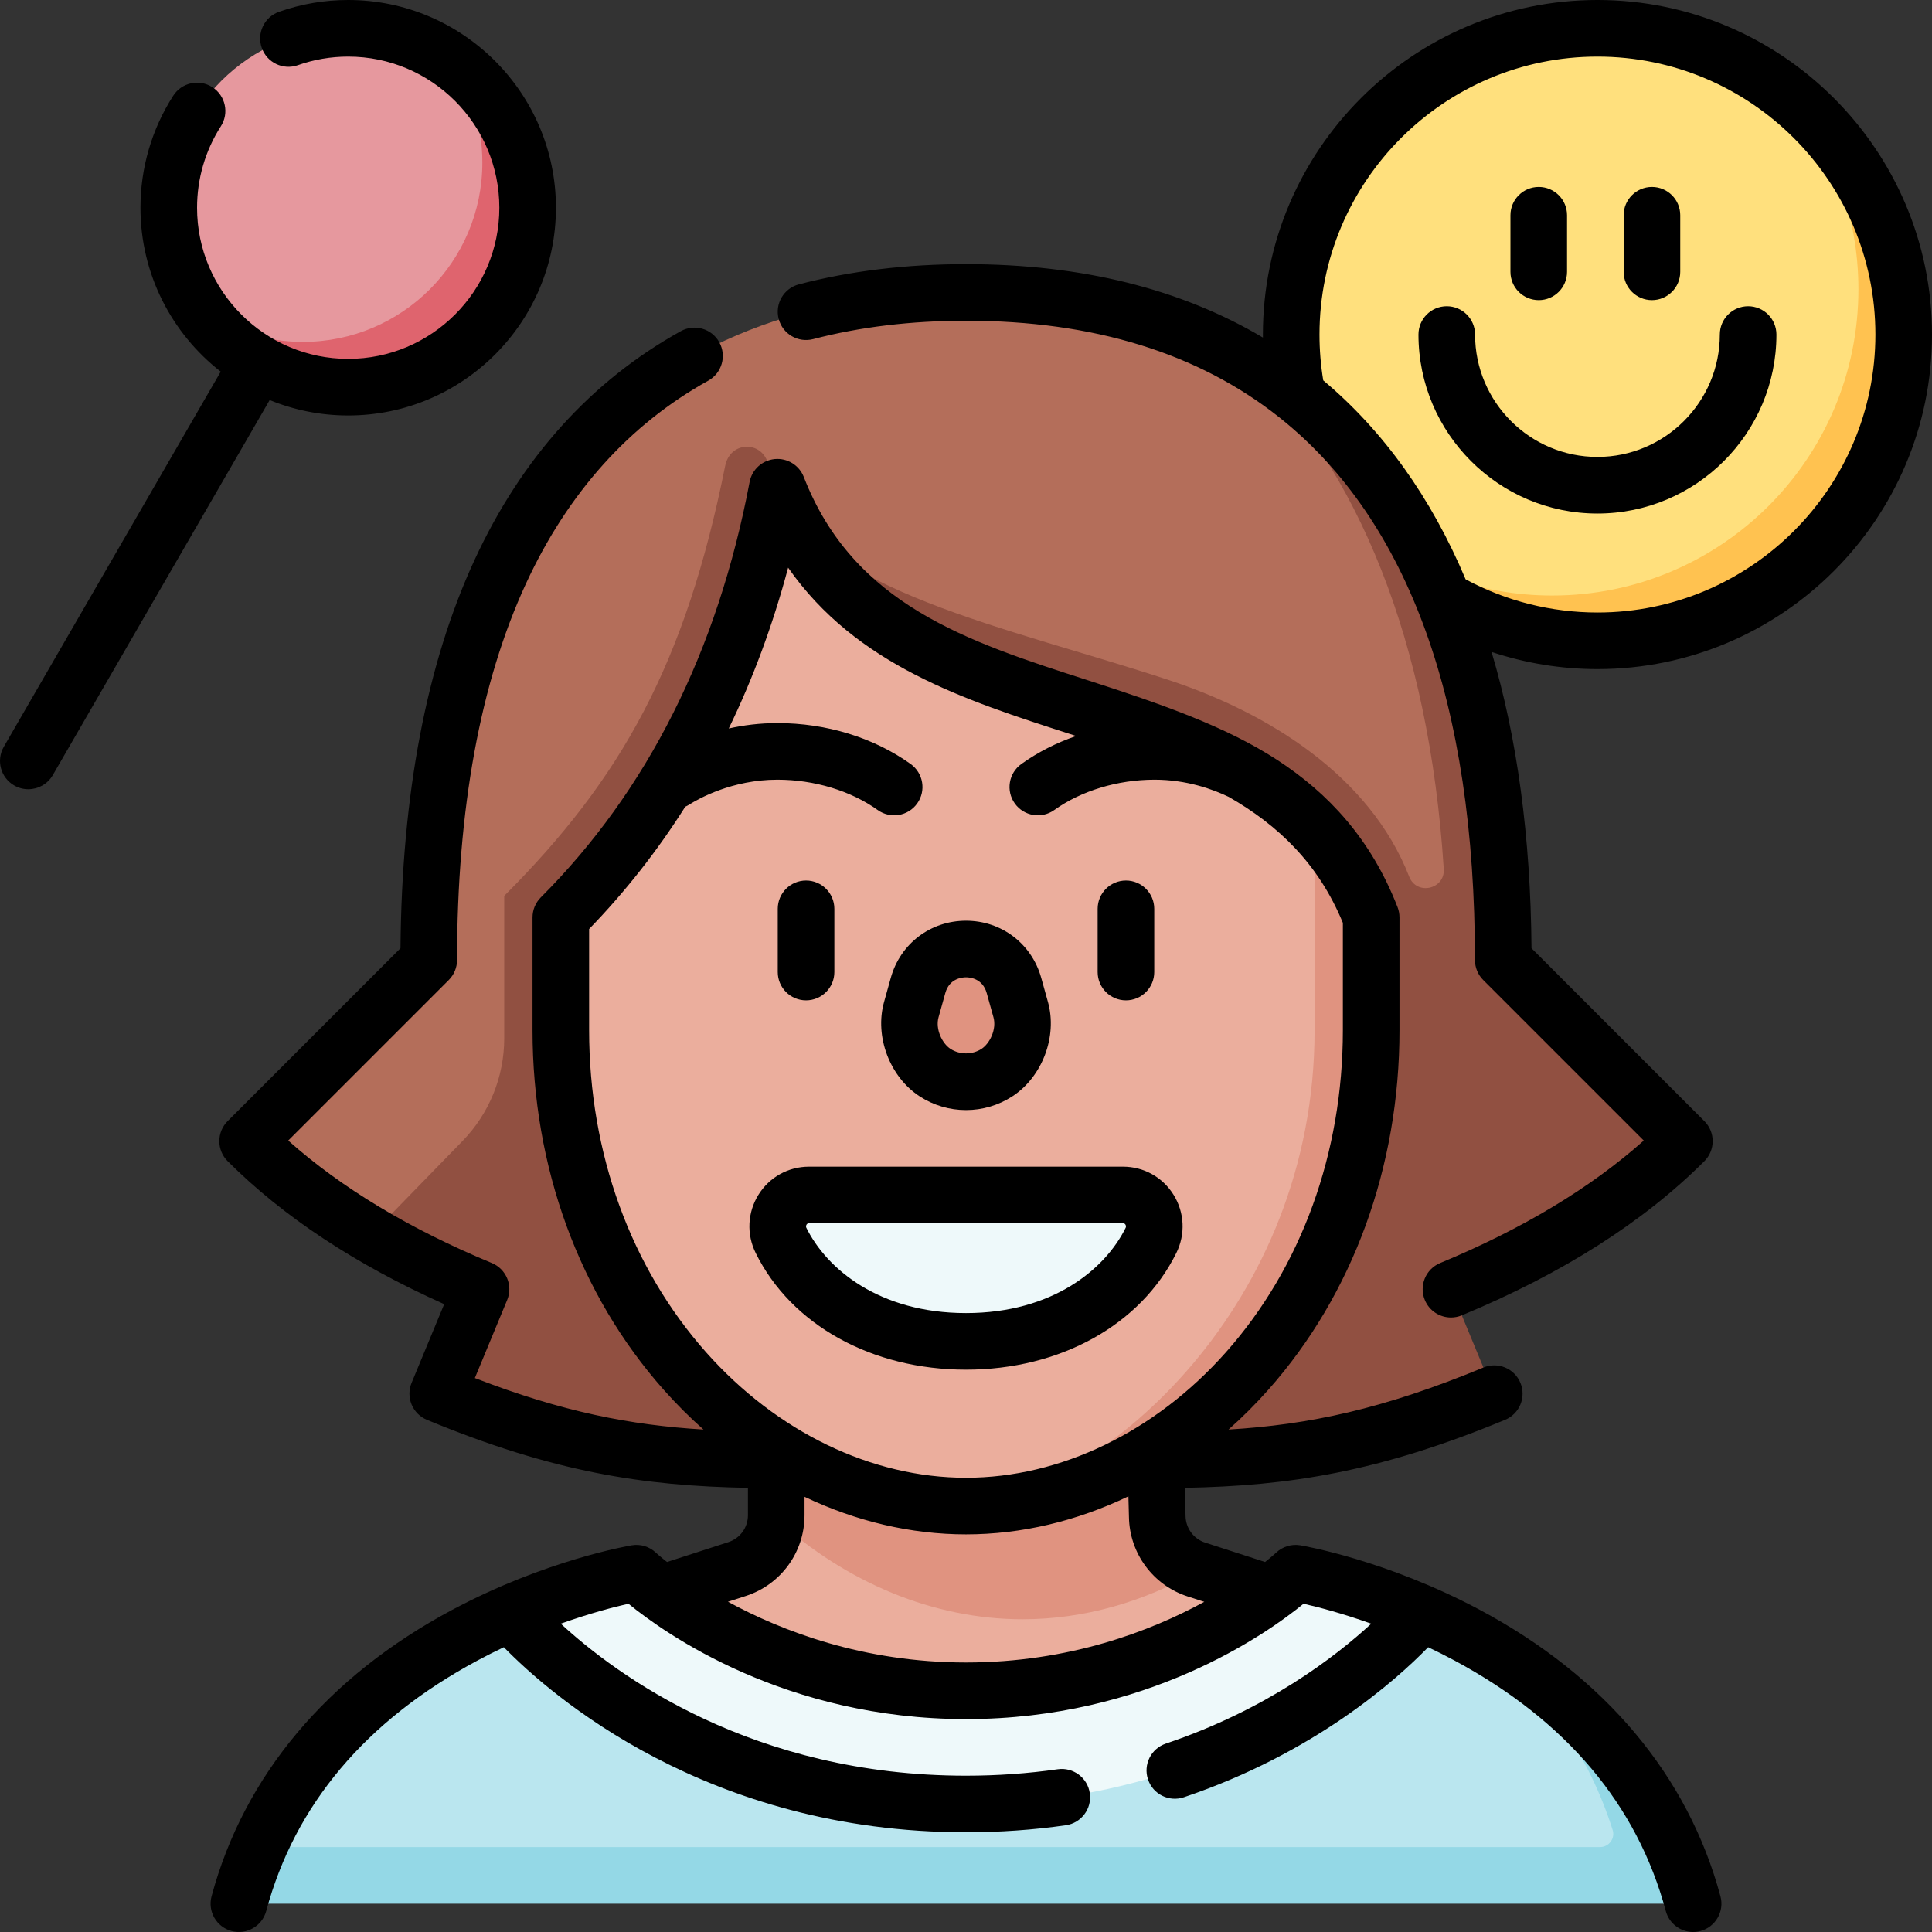 <svg id="Capa_1" enable-background="new 0 0 512.002 512.002" height="512" viewBox="0 0 512.002 512.002" width="512" xmlns="http://www.w3.org/2000/svg"><rect x="0" y="0" width="512.002" height="512.002" fill="#333333" stroke="none"/><g><g><path d="m497.502 81.66c0-19.355-8.128-41.1-23.094-56.066-13.948-11.308-31.712-18.094-51.067-18.094-44.823 0-81.16 36.337-81.16 81.16 0 19.355 6.786 37.119 18.094 51.067 16.857 16.857 36.711 23.094 56.066 23.094 44.824-.001 81.161-36.337 81.161-81.161z" fill="#ffe07d"/><path d="m474.408 25.594c11.308 13.948 18.094 31.711 18.094 51.066 0 44.823-36.337 81.16-81.16 81.16-19.355 0-37.118-6.786-51.066-18.094 14.88 18.354 37.598 30.094 63.066 30.094 44.823 0 81.16-36.337 81.16-81.16 0-25.468-11.74-48.186-30.094-63.066z" fill="#ffc250"/><path d="m132.829 48.053c0-10.066-3.542-22.15-13.472-32.081-7.687-5.336-17.016-8.472-27.082-8.472-26.263 0-47.553 21.29-47.553 47.553 0 10.066 3.136 19.395 8.472 27.081 10.018 10.018 22.015 13.472 32.081 13.472 26.263.001 47.554-21.29 47.554-47.553z" fill="#e6989e"/><path d="m119.356 15.972c5.336 7.686 8.472 17.015 8.472 27.081 0 26.263-21.29 47.553-47.553 47.553-10.066 0-19.395-3.136-27.081-8.472 8.587 12.368 22.884 20.472 39.081 20.472 26.263 0 47.553-21.29 47.553-47.553.001-16.197-8.104-30.494-20.472-39.081z" fill="#df646e"/><path d="m389.9 231.641c0-61.821-22.779-108.575-59.387-135.832-21.221-12.495-46.5-18.31-74.511-18.31-83.216 0-142.376 51.227-142.376 176.916 0 0-23.13 23.13-48 48 9.417 9.417 20.527 17.669 32.729 24.845h291.545s0-90.204 0-95.619z" fill="#b46e5a"/><path d="m446.378 302.416c-24.87-24.87-48-48-48-48 0-83.381-26.043-133.981-67.865-158.606 29.207 28.481 48.167 73.788 52.103 134.473.35 5.403-7.17 7.104-9.151 2.065-10.474-26.89-37.583-43.497-63.555-52.072-42.701-14.098-93.164-23.624-103.885-51.149l-2.717-6.976c-2.1-5.391-9.857-5.02-11.125 1.307-10.532 52.549-27.497 82.899-58.557 113.958v37.761c0 10.16-3.965 19.918-11.051 27.199l-24.22 24.885c9.172 5.394 18.961 10.183 29.122 14.392l-11.469 27.688c33.589 13.913 57.16 17.522 89.704 17.522h100.578c32.544 0 56.115-3.609 89.704-17.522l-11.469-27.688c23.682-9.809 45.357-22.741 61.853-39.237z" fill="#915041"/><path d="m205.671 402.58c-.417 6.075-4.48 11.343-10.339 13.24l-35.258 11.415s34.008 35.845 95.927 35.845 96.154-35.784 96.154-35.784l-34.421-11.134z" fill="#ebae9d"/><path d="m317.735 416.161-.668-.216c-6.102-1.974-10.274-7.609-10.381-14.022l-.394-35.061h-100.579v34.687c0 .346-.018.689-.041 1.031 18.631 16.814 41.667 26.542 65.33 26.542 16.284-.001 32.272-4.61 46.733-12.961z" fill="#e09380"/><path d="m355.378 273.021-7-53.743c-38.809-40.763-117.53-26.419-142.354-90.152-8.598 45.436-27.365 83.968-57.399 114.002v29.893c0 72.822 51.979 126.1 107.376 126.1 47.77-3.537 99.377-50.093 99.377-126.1z" fill="#ebae9d"/><path d="m348.378 219.278v53.743c0 72.822-55.581 121.333-92.376 126.1 55.397 0 107.376-53.279 107.376-126.1v-29.893c-3.765-9.665-8.892-17.435-15-23.85z" fill="#e09380"/><path d="m214.395 316.682h83.213c6.191 0 10.15 6.509 7.406 12.059-17.633 35.654-80.392 35.654-98.025 0-2.744-5.55 1.215-12.059 7.406-12.059z" fill="#eef9fa"/><path d="m256.002 286.682c2.84 0 5.679-.802 8.165-2.406 4.97-3.208 8.108-10.342 6.336-16.693l-1.796-6.439c-3.588-12.86-21.82-12.86-25.408 0l-1.796 6.439c-1.772 6.352 1.366 13.485 6.336 16.693 2.483 1.604 5.323 2.406 8.163 2.406" fill="#e09380"/><path d="m396.972 438.04c-6.958-4.294-13.89-7.778-20.352-10.584-.001.001-41.248 34.622-120.619 34.622s-120.618-34.621-120.619-34.622c-23.076 10.019-52.181 28.69-66.803 62.043l370.117 7c-5.951-22.117-24.482-45.906-41.724-58.459z" fill="#bae6ef"/><path d="m448.697 504.5c-8.716-32.39-30.329-53.255-51.725-66.46 12.847 11.728 24.105 27.04 30.402 46.936.71 2.242-.996 4.524-3.348 4.524h-355.446c-2.063 4.705-3.846 9.693-5.274 15z" fill="#94d8e6"/><path d="m256.002 448.079c-54.448 0-87.349-31.159-87.349-31.159s-14.675 2.464-33.27 10.537c.001.001 41.248 50.622 120.619 50.622s120.618-50.621 120.619-50.622c-18.595-8.073-33.27-10.537-33.27-10.537s-32.901 31.159-87.349 31.159z" fill="#eef9fa"/></g><g><path d="m448.692 512.002c-3.309 0-6.337-2.206-7.237-5.553-7.577-28.158-26.403-50.489-55.956-66.374-2.368-1.272-4.714-2.451-7.019-3.542-8.542 8.779-30.229 28.134-64.74 39.761-3.927 1.322-8.18-.787-9.502-4.713s.787-8.18 4.713-9.502c26.774-9.021 44.917-22.977 54.448-31.784-7.855-2.81-14.275-4.454-17.944-5.285-9.677 7.912-41.566 30.569-89.453 30.569s-79.776-22.657-89.453-30.57c-3.666.831-10.084 2.475-17.938 5.284 14.792 13.65 50.902 40.286 107.391 40.286 8.216 0 16.4-.575 24.325-1.71 4.103-.58 7.899 2.263 8.486 6.362.587 4.101-2.261 7.899-6.361 8.486-8.626 1.235-17.525 1.861-26.45 1.861-68.683 0-110.192-36.454-122.476-49.047-2.305 1.091-4.653 2.271-7.021 3.543-29.553 15.885-48.379 38.216-55.956 66.374-1.076 4-5.189 6.37-9.191 5.293-3.999-1.076-6.369-5.191-5.293-9.191 8.61-31.997 30.663-58.25 63.774-75.921 24.672-13.167 46.651-16.952 47.575-17.106 2.324-.393 4.688.333 6.396 1.951.052.049 1.059.976 2.956 2.472l16.257-5.263c3.104-1.005 5.189-3.872 5.189-7.135v-7.251c-27.651-.502-51.535-4.136-85.074-18.028-1.838-.761-3.298-2.221-4.059-4.059-.762-1.838-.762-3.902 0-5.74l8.638-20.854c-23.406-10.463-42.691-23.192-57.396-37.897-1.406-1.407-2.196-3.314-2.196-5.304s.79-3.896 2.196-5.304l45.815-45.815c.32-40.8 6.926-75.427 19.648-102.955 12.475-26.994 30.854-47.373 54.63-60.57 3.619-2.009 8.188-.704 10.197 2.918 2.01 3.621.704 8.187-2.918 10.197-20.933 11.62-37.181 29.703-48.293 53.747-12.127 26.241-18.276 59.812-18.276 99.782 0 1.989-.79 3.896-2.196 5.304l-42.543 42.542c14.073 12.542 32.187 23.442 53.962 32.463 3.827 1.585 5.645 5.972 4.059 9.799l-8.564 20.677c23.186 8.957 41.173 12.471 60.588 13.648-3.66-3.241-7.17-6.742-10.497-10.488-22.446-25.266-34.808-59.125-34.808-95.339v-29.894c0-1.989.79-3.896 2.196-5.304 28.236-28.236 46.854-65.276 55.334-110.093.622-3.288 3.347-5.766 6.679-6.073 3.324-.311 6.465 1.628 7.679 4.746 13.204 33.898 43.355 43.604 75.277 53.88 19.917 6.411 36.715 12.341 50.183 21.11s24.809 20.819 31.895 39.011c.338.868.512 1.791.512 2.723v29.894c0 36.214-12.361 70.073-34.808 95.339-3.327 3.746-6.837 7.247-10.497 10.488 21.314-1.293 40.91-5.402 67.551-16.437 3.826-1.587 8.214.231 9.799 4.059 1.586 3.827-.231 8.214-4.059 9.799-33.459 13.859-57.31 17.509-84.877 18.024l.194 7.433c.055 3.278 2.141 6.095 5.191 7.082l15.887 5.139c1.882-1.495 2.879-2.422 2.933-2.473 1.708-1.618 4.077-2.341 6.396-1.951.924.154 22.903 3.939 47.575 17.106 33.111 17.671 55.164 43.924 63.774 75.921 1.076 4-1.294 8.115-5.293 9.191-.653.177-1.308.261-1.954.261zm-255.768-87.52c14.23 7.753 35.866 16.097 63.077 16.097 27.352 0 48.965-8.33 63.148-16.078l-4.393-1.421c-9.153-2.96-15.411-11.413-15.571-21.033l-.145-5.498c-13.692 6.564-28.354 10.072-43.04 10.072-14.598 0-29.168-3.464-42.789-9.952v4.88c0 9.789-6.257 18.392-15.57 21.406zm-36.799-178.282v26.821c0 32.538 11.017 62.858 31.021 85.377 18.757 21.113 43.854 33.223 68.855 33.223s50.099-12.109 68.855-33.223c20.005-22.519 31.021-52.839 31.021-85.377v-28.449c-6.49-15.773-17.216-25.917-30.233-33.378-4.211-2.032-11.17-4.568-19.666-4.568-9.754 0-19.44 2.931-26.577 8.04-3.367 2.413-8.054 1.636-10.464-1.731-2.412-3.368-1.637-8.053 1.731-10.464 4.359-3.122 9.271-5.617 14.529-7.424-.502-.161-1.002-.322-1.506-.484-27.991-9.011-56.77-18.272-74.826-44.128-4.047 15.143-9.299 29.363-15.735 42.621 3.873-.864 8.2-1.43 12.893-1.43 13.003 0 25.543 3.852 35.31 10.845 3.368 2.411 4.144 7.096 1.731 10.464-2.409 3.367-7.096 4.145-10.464 1.731-7.137-5.109-16.823-8.04-26.577-8.04-12.003 0-20.938 5.062-23.39 6.613-.333.211-.676.392-1.026.544-7.415 11.728-15.915 22.544-25.482 32.417zm99.877 116.78c-24.948 0-46.305-11.846-55.735-30.915-2.458-4.971-2.185-10.742.732-15.438 2.896-4.662 7.903-7.445 13.396-7.445h83.213c5.493 0 10.501 2.783 13.396 7.445 2.917 4.696 3.19 10.468.732 15.438-9.43 19.07-30.786 30.915-55.734 30.915zm-42.29-37.565c5.396 10.909 19.338 22.565 42.29 22.565s36.895-11.656 42.29-22.565c.056-.113.228-.46-.03-.875-.223-.358-.514-.358-.653-.358h-83.213c-.14 0-.431 0-.653.358-.259.415-.087.762-.031.875zm170.817 23.74c-2.943 0-5.735-1.743-6.932-4.632-1.586-3.827.231-8.214 4.059-9.799 21.775-9.021 39.889-19.921 53.962-32.463l-42.543-42.542c-1.406-1.407-2.196-3.314-2.196-5.304 0-68.013-17.565-116.352-51.526-143.55-.16-.117-.315-.241-.466-.371-21.32-16.877-49.043-25.494-82.885-25.494-14.509 0-28.133 1.639-40.493 4.87-4.015 1.045-8.106-1.352-9.153-5.358-1.048-4.008 1.352-8.105 5.358-9.153 13.598-3.556 28.499-5.359 44.288-5.359 30.722 0 57.051 6.614 78.684 19.462-.003-.268-.004-.534-.004-.802 0-48.888 39.772-88.66 88.66-88.66s88.66 39.772 88.66 88.66-39.772 88.66-88.66 88.66c-9.579 0-19.062-1.55-28.064-4.547 6.774 22.676 10.354 48.913 10.589 78.523l45.816 45.815c1.406 1.407 2.196 3.314 2.196 5.304s-.79 3.896-2.196 5.304c-16.125 16.124-37.754 29.872-64.286 40.862-.939.39-1.912.574-2.868.574zm3.876-195.63c10.681 5.76 22.711 8.795 34.937 8.795 40.616 0 73.66-33.044 73.66-73.66s-33.044-73.66-73.661-73.66-73.66 33.044-73.66 73.66c0 4.077.334 8.15.996 12.144 15.957 13.394 28.595 31.043 37.728 52.721zm-132.403 140.657c-4.35 0-8.579-1.247-12.232-3.605-7.956-5.135-12.037-15.887-9.493-25.009l1.798-6.439c2.524-9.05 10.533-15.13 19.928-15.13s17.403 6.08 19.929 15.13l1.796 6.438c2.545 9.124-1.536 19.876-9.492 25.011-3.655 2.357-7.885 3.604-12.234 3.604zm0-35.184c-1.014 0-4.403.3-5.48 4.161l-1.797 6.438c-.88 3.158.969 6.949 3.18 8.377 2.447 1.58 5.748 1.58 8.195 0 2.211-1.428 4.06-5.219 3.179-8.378l-1.796-6.438c-1.078-3.86-4.468-4.16-5.481-4.16zm42.387 6.107c-4.143 0-7.5-3.357-7.5-7.5v-16.757c0-4.143 3.357-7.5 7.5-7.5s7.5 3.357 7.5 7.5v16.757c0 4.143-3.357 7.5-7.5 7.5zm-84.775 0c-4.143 0-7.5-3.357-7.5-7.5v-16.757c0-4.143 3.357-7.5 7.5-7.5s7.5 3.357 7.5 7.5v16.757c0 4.143-3.358 7.5-7.5 7.5zm-206.119-55.949c-1.274 0-2.565-.324-3.748-1.009-3.585-2.073-4.812-6.661-2.737-10.247l57.482-99.406c-12.935-10.083-21.27-25.808-21.27-43.44 0-10.567 3.004-20.836 8.688-29.694 2.237-3.487 6.875-4.5 10.362-2.263 3.486 2.236 4.499 6.876 2.263 10.362-4.13 6.438-6.312 13.904-6.312 21.595 0 22.085 17.968 40.053 40.053 40.053 22.086 0 40.054-17.968 40.054-40.053-.001-22.086-17.969-40.054-40.055-40.054-4.578 0-9.064.765-13.335 2.271-3.904 1.378-8.19-.669-9.568-4.576-1.379-3.905.67-8.189 4.576-9.568 5.878-2.075 12.044-3.127 18.327-3.127 30.356 0 55.054 24.697 55.054 55.054s-24.697 55.053-55.054 55.053c-7.359 0-14.387-1.452-20.81-4.084l-57.472 99.387c-1.389 2.403-3.908 3.746-6.498 3.746zm415.846-73.064c-26.154 0-47.432-21.277-47.432-47.432 0-4.143 3.357-7.5 7.5-7.5s7.5 3.357 7.5 7.5c0 17.883 14.549 32.432 32.432 32.432s32.432-14.549 32.432-32.432c0-4.143 3.357-7.5 7.5-7.5s7.5 3.357 7.5 7.5c0 26.154-21.277 47.432-47.432 47.432zm14.445-56.551c-4.143 0-7.5-3.357-7.5-7.5v-15c0-4.143 3.357-7.5 7.5-7.5s7.5 3.357 7.5 7.5v15c0 4.143-3.358 7.5-7.5 7.5zm-30 0c-4.143 0-7.5-3.357-7.5-7.5v-15c0-4.143 3.357-7.5 7.5-7.5s7.5 3.357 7.5 7.5v15c0 4.143-3.358 7.5-7.5 7.5z"/></g></g></svg>